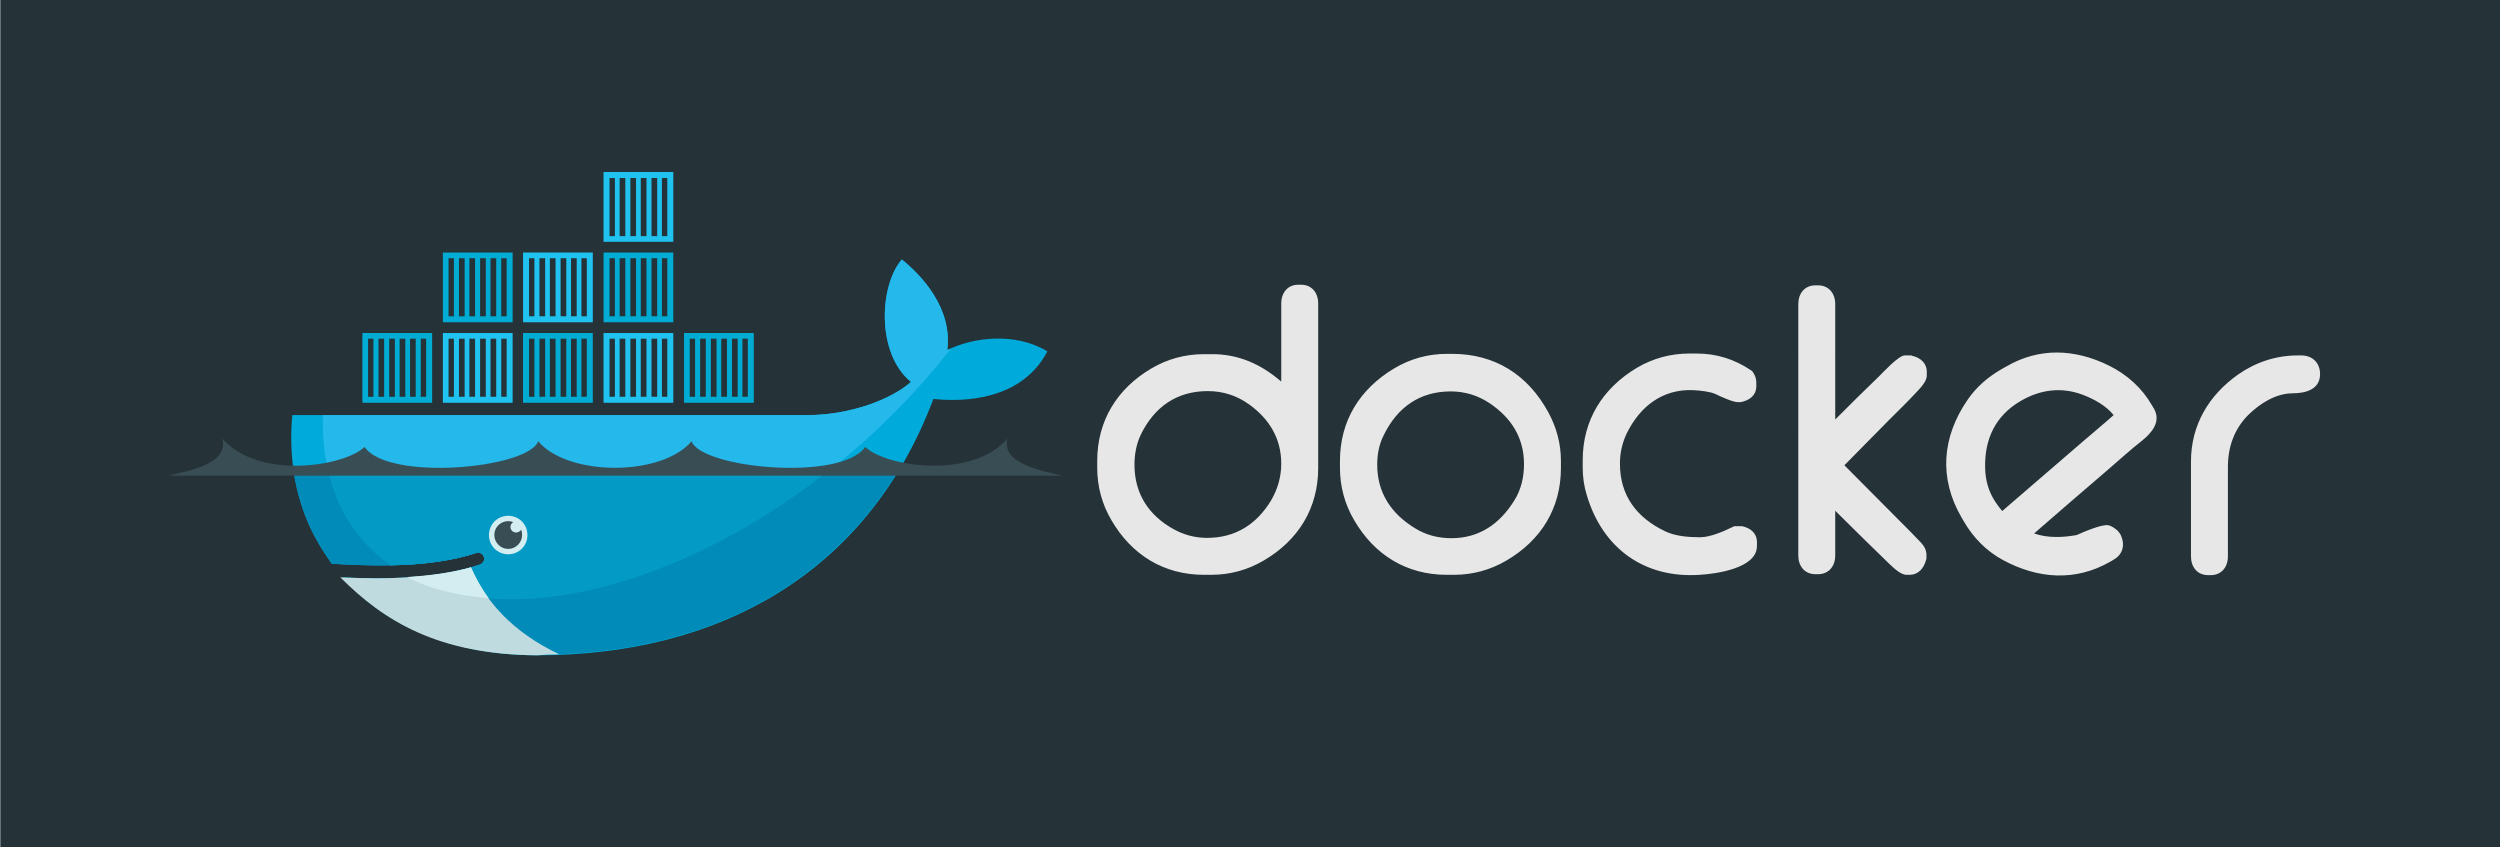 <?xml version="1.0" encoding="utf-8"?>
<!-- Generator: Adobe Illustrator 18.0.0, SVG Export Plug-In . SVG Version: 6.00 Build 0)  -->
<!DOCTYPE svg PUBLIC "-//W3C//DTD SVG 1.1//EN" "http://www.w3.org/Graphics/SVG/1.1/DTD/svg11.dtd">
<svg version="1.1" id="Layer_1" xmlns="http://www.w3.org/2000/svg" xmlns:xlink="http://www.w3.org/1999/xlink" x="0px" y="0px"
	 viewBox="0 0 792 268.4" enable-background="new 0 0 792 268.4" xml:space="preserve">
<path id="outline_5_" display="none" fill-rule="evenodd" clip-rule="evenodd" fill="#394D54" d="M274.1,256.5h42.7v43.6h21.6
	c10,0,20.2-1.8,29.7-5c4.6-1.6,9.8-3.8,14.4-6.5c-6-7.9-9.1-17.8-10-27.6c-1.2-13.3,1.5-30.7,10.5-41.1l4.5-5.2l5.3,4.3
	c13.5,10.8,24.8,25.9,26.8,43.2c16.2-4.8,35.2-3.6,49.5,4.6l5.9,3.4l-3.1,6c-12.1,23.6-37.4,30.9-62.1,29.6
	c-37,92.1-117.4,135.7-215,135.7c-50.4,0-96.7-18.8-123-63.6l-0.4-0.7l-3.8-7.8c-8.9-19.7-11.9-41.3-9.9-62.8l0.6-6.5h36.5v-43.6
	h42.7v-42.7h85.4v-42.7h51.2V256.5z"/>
<rect x="0.1" y="-1.2" fill-rule="evenodd" clip-rule="evenodd" fill="#253237" width="791.9" height="269.6"/>
<path fill-rule="evenodd" clip-rule="evenodd" fill="#E7E7E7" d="M634.3,161.9c8.7-7.5,17.4-15,26.1-22.5c3-2.6,6.2-5.2,9.2-7.9
	c-2.4-3-6.3-5.1-9.7-6.4c-6.8-2.6-13.5-1.7-19.7,1.9c-8.1,4.7-11.6,12.2-11.3,21.5c0.1,3.7,1.1,7.2,3.1,10.3
	C632.7,159.9,633.5,160.9,634.3,161.9 M644.4,169c4.3,1.5,9.1,1.3,13.5,0.5c2.2-1,8-3.5,10.1-3.1l0.3,0.1l0.3,0.1
	c1.3,0.6,2.5,1.5,3.2,2.8c1.5,3.1,0.8,6.2-2.2,7.9l-1,0.6c-11.1,6.4-23,5.5-34.1-0.5c-5.3-2.9-9.4-7.1-12.4-12.3l-0.7-1.2
	c-7.2-12.4-6.2-25.4,1.9-37.2c2.8-4.1,6.4-7.2,10.7-9.7l1.6-0.9c10.5-6.1,21.7-5.6,32.5-0.3c5.8,2.9,10.5,7.1,13.7,12.7l0.6,1
	c2.3,4.1-0.7,7.6-3.8,10.1c-3.6,2.8-7.3,6.2-10.8,9.2C660,155.5,652.2,162.2,644.4,169z M727.9,112.6h1.2c3.5,0,5.9,2.4,5.9,5.9
	c0,4.9-4.6,6.1-8.7,6.1c-5.3,0-10.3,3.2-14,6.8c-4.5,4.5-6.5,10.2-6.5,16.5v28.4c0,3.3-2,5.9-5.4,5.9h-0.9c-3.4,0-5.4-2.6-5.4-5.9
	v-30.1c0-11.5,5.6-21,15-27.6C714.7,114.7,721.1,112.6,727.9,112.6z M581.5,132.8c4.6-4.6,9.1-9.1,13.8-13.6
	c1.3-1.3,6.2-6.6,8.1-6.6h2.1l0.2,0.1c2.7,0.6,4.7,2.3,4.7,5.1v1.2c0,2-2.3,4.2-3.6,5.6c-2.7,2.9-5.5,5.6-8.3,8.4l-14.2,14.4
	c6.1,6.1,12.2,12.3,18.3,18.4c1.7,1.7,3.4,3.4,5,5.1c0.6,0.6,1.4,1.4,1.9,2.2c0.5,0.8,0.8,1.7,0.8,2.7v1.2l-0.1,0.3
	c-0.7,2.7-2.4,4.8-5.3,4.8h-0.9c-1.9,0-4.1-2.2-5.5-3.5c-2.7-2.6-5.4-5.3-8.1-7.9l-9-8.9v14.2c0,3.3-2,5.9-5.4,5.9h-0.9
	c-3.4,0-5.4-2.6-5.4-5.9V96.3c0-3.3,2-5.9,5.4-5.9h0.9c3.4,0,5.4,2.6,5.4,5.9V132.8z M543.4,124.8c-1.8-0.8-5.1-1.1-7-1.2
	c-9.8-0.4-16.9,5.2-21.1,13.8c-1.4,3-2.1,6.1-2.1,9.5c0,10.1,5.3,17.1,14.3,21.4c3.3,1.6,7.5,1.9,11.1,1.9c3.2,0,7.6-1.9,10.4-3.3
	l0.5-0.2h2.2l0.2,0c2.7,0.6,4.7,2.2,4.7,5.1v1.2c0,7.1-13.1,8.8-18.1,9.1c-17.6,1.2-30.8-8.4-35.8-25.2c-0.9-2.9-1.3-5.8-1.3-8.8
	v-2.3c0-12.7,6.3-22.8,17.2-29.3c5.1-3,10.7-4.5,16.6-4.5h2.3c6.3,0,12,1.8,17.2,5.3l0.4,0.3l0.3,0.4c0.6,0.9,1,2,1,3.1v1.2
	c0,3-2.2,4.6-5,5.1l-0.2,0h-0.7C549,127.4,545,125.6,543.4,124.8z M436.3,147.2c0,8.9,4.4,15.5,11.9,20.1c3.5,2.2,7.4,3.2,11.6,3.2
	c8.8,0,15.3-4.5,19.9-11.9c2.2-3.5,3.1-7.4,3.1-11.6c0-8.3-4-14.6-10.8-19.2c-3.7-2.5-7.9-3.8-12.4-3.8c-9.8,0-16.9,5-21.2,13.8
	C436.9,140.7,436.3,143.9,436.3,147.2z M458.4,112.1h1.6c13.6,0,24,6.6,30.5,18.5c2.6,4.8,4,9.9,4,15.4v2.3
	c0,12.7-6.3,22.9-17.3,29.3c-5.1,3-10.7,4.5-16.6,4.5h-2.3c-12.7,0-22.9-6.3-29.3-17.3c-3-5.1-4.5-10.7-4.5-16.6V146
	c0-12.7,6.3-22.8,17.2-29.3C446.9,113.6,452.5,112.1,458.4,112.1z M359.4,147.2c0,9.2,4.5,16.1,12.5,20.5c3.3,1.8,6.8,2.7,10.5,2.7
	c9,0,15.7-4.3,20.3-11.9c2.1-3.6,3.2-7.5,3.2-11.6c0-8-3.8-14.2-10.2-18.8c-3.9-2.8-8.3-4.2-13.1-4.2c-9.8,0-16.9,5-21.2,13.8
	C360,140.7,359.4,143.9,359.4,147.2z M405.9,120.9V96.1c0-3.3,2-5.9,5.4-5.9h0.9c3.4,0,5.4,2.6,5.4,5.9v52.2
	c0,12.7-6.3,22.9-17.3,29.3c-5.1,3-10.7,4.5-16.6,4.5h-2.3c-12.7,0-22.9-6.3-29.3-17.3c-3-5.1-4.5-10.7-4.5-16.6V146
	c0-12.7,6.3-22.9,17.2-29.3c5.1-3,10.7-4.5,16.6-4.5h2.3C392.4,112.1,399.7,115.5,405.9,120.9z"/>
<g>
	<g id="body_colors_5_">
		<path fill="#00AADA" d="M300.1,110.9c1.7-13.3-8.2-23.7-14.4-28.7c-7.1,8.2-8.2,29.7,2.9,38.8c-6.2,5.5-19.3,10.5-32.7,10.5H92.6
			c-1.3,14,1.2,26.9,6.8,37.9l1.9,3.4c1.2,2,2.5,3.9,3.8,5.8l0,0c6.7,0.4,12.9,0.6,18.6,0.5h0c11.1-0.2,20.2-1.6,27.1-3.9
			c1-0.4,2.1,0.2,2.5,1.2c0.4,1-0.2,2.1-1.2,2.5c-0.9,0.3-1.9,0.6-2.9,0.9c0,0,0,0,0,0c-5.4,1.5-11.2,2.6-18.7,3.1
			c0.4,0-0.5,0.1-0.5,0.1c-0.3,0-0.6,0.1-0.8,0.1c-3,0.2-6.1,0.2-9.4,0.2c-3.6,0-7.1-0.1-11-0.3l-0.1,0.1
			c13.6,15.3,34.9,24.5,61.5,24.5c56.4,0,104.3-25,125.5-81.2c15,1.5,29.5-2.3,36.1-15.1C321.3,105,307.9,107,300.1,110.9z"/>
		<path fill="#24B8EB" d="M300.1,110.9c1.7-13.3-8.2-23.7-14.4-28.7c-7.1,8.2-8.2,29.7,2.9,38.8c-6.2,5.5-19.3,10.5-32.7,10.5H102.3
			c-0.7,21.4,7.3,37.7,21.4,47.6h0c11.1-0.2,20.2-1.6,27.1-3.9c1-0.4,2.1,0.2,2.5,1.2c0.4,1-0.2,2.1-1.2,2.5
			c-0.9,0.3-1.9,0.6-2.9,0.9c0,0,0,0,0,0c-5.4,1.5-11.7,2.7-19.2,3.2c0,0-0.2-0.2-0.2-0.2c19.2,9.9,47.1,9.8,79-2.4
			c35.8-13.8,69.1-40,92.4-69.9C300.8,110.5,300.4,110.7,300.1,110.9z"/>
		<path fill="#008BB8" d="M92.9,148.5c1,7.5,3.2,14.5,6.5,20.9l1.9,3.4c1.2,2,2.5,3.9,3.8,5.8c6.7,0.4,12.9,0.6,18.6,0.5
			c11.1-0.2,20.2-1.6,27.1-3.9c1-0.4,2.1,0.2,2.5,1.2c0.4,1-0.2,2.1-1.2,2.5c-0.9,0.3-1.9,0.6-2.9,0.9c0,0,0,0,0,0
			c-5.4,1.5-11.7,2.7-19.2,3.1c-0.3,0-0.7,0-1,0c-3,0.2-6.1,0.3-9.4,0.3c-3.6,0-7.2-0.1-11.1-0.3c13.6,15.3,35,24.5,61.7,24.5
			c48.3,0,90.3-18.3,114.7-58.9H92.9z"/>
		<path fill="#039BC6" d="M103.8,148.5c2.9,13.2,9.8,23.5,19.9,30.5c11.1-0.2,20.2-1.6,27.1-3.9c1-0.4,2.1,0.2,2.5,1.2
			c0.4,1-0.2,2.1-1.2,2.5c-0.9,0.3-1.9,0.6-2.9,0.9c0,0,0,0,0,0c-5.4,1.5-11.8,2.7-19.3,3.1c19.2,9.9,47,9.7,78.9-2.6
			c19.3-7.4,37.9-18.5,54.6-31.8H103.8z"/>
	</g>
	<g id="Containers_5_">
		<path fill-rule="evenodd" clip-rule="evenodd" fill="#00ACD3" d="M133.3,107.3h1.7v18.4h-1.7V107.3z M129.9,107.3h1.8v18.4h-1.8
			V107.3z M126.6,107.3h1.8v18.4h-1.8V107.3z M123.3,107.3h1.8v18.4h-1.8V107.3z M119.9,107.3h1.8v18.4h-1.8V107.3z M116.6,107.3
			h1.7v18.4h-1.7V107.3z M114.8,105.5h22.1v22.1h-22.1V105.5z"/>
		<path fill-rule="evenodd" clip-rule="evenodd" fill="#00ACD3" d="M158.8,81.8h1.7v18.4h-1.7V81.8z M155.4,81.8h1.8v18.4h-1.8V81.8
			z M152.1,81.8h1.8v18.4h-1.8V81.8z M148.7,81.8h1.8v18.4h-1.8V81.8z M145.4,81.8h1.8v18.4h-1.8V81.8z M142.1,81.8h1.7v18.4h-1.7
			V81.8z M140.3,80h22.1v22.1h-22.1V80z"/>
		<path fill-rule="evenodd" clip-rule="evenodd" fill="#20C2EF" d="M158.8,107.3h1.7v18.4h-1.7V107.3z M155.4,107.3h1.8v18.4h-1.8
			V107.3z M152.1,107.3h1.8v18.4h-1.8V107.3z M148.7,107.3h1.8v18.4h-1.8V107.3z M145.4,107.3h1.8v18.4h-1.8V107.3z M142.1,107.3
			h1.7v18.4h-1.7V107.3z M140.3,105.5h22.1v22.1h-22.1V105.5z"/>
		<path fill-rule="evenodd" clip-rule="evenodd" fill="#00ACD3" d="M184.2,107.3h1.7v18.4h-1.7V107.3z M180.9,107.3h1.8v18.4h-1.8
			V107.3z M177.6,107.3h1.8v18.4h-1.8V107.3z M174.2,107.3h1.8v18.4h-1.8V107.3z M170.9,107.3h1.8v18.4h-1.8V107.3z M167.6,107.3
			h1.7v18.4h-1.7V107.3z M165.7,105.5h22.1v22.1h-22.1V105.5z"/>
		<path fill-rule="evenodd" clip-rule="evenodd" fill="#20C2EF" d="M184.2,81.8h1.7v18.4h-1.7V81.8z M180.9,81.8h1.8v18.4h-1.8V81.8
			z M177.6,81.8h1.8v18.4h-1.8V81.8z M174.2,81.8h1.8v18.4h-1.8V81.8z M170.9,81.8h1.8v18.4h-1.8V81.8z M167.6,81.8h1.7v18.4h-1.7
			V81.8z M165.7,80h22.1v22.1h-22.1V80z"/>
		<path fill-rule="evenodd" clip-rule="evenodd" fill="#20C2EF" d="M209.7,107.3h1.7v18.4h-1.7V107.3z M206.4,107.3h1.8v18.4h-1.8
			V107.3z M203,107.3h1.8v18.4H203V107.3z M199.7,107.3h1.8v18.4h-1.8V107.3z M196.3,107.3h1.8v18.4h-1.8V107.3z M193.1,107.3h1.7
			v18.4h-1.7V107.3z M191.2,105.5h22.1v22.1h-22.1V105.5z"/>
		<path fill-rule="evenodd" clip-rule="evenodd" fill="#00ACD3" d="M209.7,81.8h1.7v18.4h-1.7V81.8z M206.4,81.8h1.8v18.4h-1.8V81.8
			z M203,81.8h1.8v18.4H203V81.8z M199.7,81.8h1.8v18.4h-1.8V81.8z M196.3,81.8h1.8v18.4h-1.8V81.8z M193.1,81.8h1.7v18.4h-1.7V81.8
			z M191.2,80h22.1v22.1h-22.1V80z"/>
		<path fill-rule="evenodd" clip-rule="evenodd" fill="#20C2EF" d="M209.7,56.4h1.7v18.4h-1.7V56.4z M206.4,56.4h1.8v18.4h-1.8V56.4
			z M203,56.4h1.8v18.4H203V56.4z M199.7,56.4h1.8v18.4h-1.8V56.4z M196.3,56.4h1.8v18.4h-1.8V56.4z M193.1,56.4h1.7v18.4h-1.7V56.4
			z M191.2,54.5h22.1v22.1h-22.1V54.5z"/>
		<path fill-rule="evenodd" clip-rule="evenodd" fill="#00ACD3" d="M235.2,107.3h1.7v18.4h-1.7V107.3z M231.9,107.3h1.8v18.4h-1.8
			V107.3z M228.5,107.3h1.8v18.4h-1.8V107.3z M225.2,107.3h1.8v18.4h-1.8V107.3z M221.8,107.3h1.8v18.4h-1.8V107.3z M218.5,107.3
			h1.7v18.4h-1.7V107.3z M216.7,105.5h22.1v22.1h-22.1V105.5z"/>
	</g>
	<path fill-rule="evenodd" clip-rule="evenodd" fill="#D4EDF1" d="M161,163.4c3.4,0,6.1,2.7,6.1,6.1c0,3.4-2.7,6.1-6.1,6.1
		s-6.1-2.7-6.1-6.1C154.9,166.1,157.6,163.4,161,163.4"/>
	<path fill-rule="evenodd" clip-rule="evenodd" fill="#394D54" d="M161,165.1c0.6,0,1.1,0.1,1.6,0.3c-0.5,0.3-0.9,0.9-0.9,1.5
		c0,1,0.8,1.8,1.8,1.8c0.7,0,1.3-0.4,1.6-0.9c0.2,0.5,0.3,1.1,0.3,1.7c0,2.4-2,4.4-4.4,4.4c-2.4,0-4.4-2-4.4-4.4
		C156.6,167,158.6,165.1,161,165.1"/>
	<path fill-rule="evenodd" clip-rule="evenodd" fill="#394D54" d="M53.2,150.7h133.4h16.5h133.4c-6.2-1.6-19.5-3.7-17.3-11.8
		c-11.2,13-38.3,9.1-45.1,2.7c-7.6,11-51.9,6.8-55-1.8c-9.5,11.2-39.1,11.2-48.6,0c-3.1,8.6-47.4,12.8-55,1.8
		c-6.8,6.4-33.9,10.3-45.1-2.7C72.7,147.1,59.4,149.2,53.2,150.7"/>
	<path fill="#BFDBE0" d="M177.2,207.3c-15.1-7.2-23.4-16.9-28-27.5c-5.6,1.6-12.3,2.6-20.2,3.1c-2.9,0.2-6.1,0.3-9.3,0.3
		c-3.8,0-7.7-0.1-11.9-0.3c13.8,13.8,30.9,24.5,62.4,24.7C172.6,207.4,174.9,207.3,177.2,207.3z"/>
	<path fill="#D4EDF1" d="M154.8,189.5c-2.1-2.8-4.1-6.4-5.6-9.8c-5.6,1.6-12.3,2.6-20.2,3.1C134.4,185.7,142.1,188.4,154.8,189.5z"
		/>
</g>
</svg>
